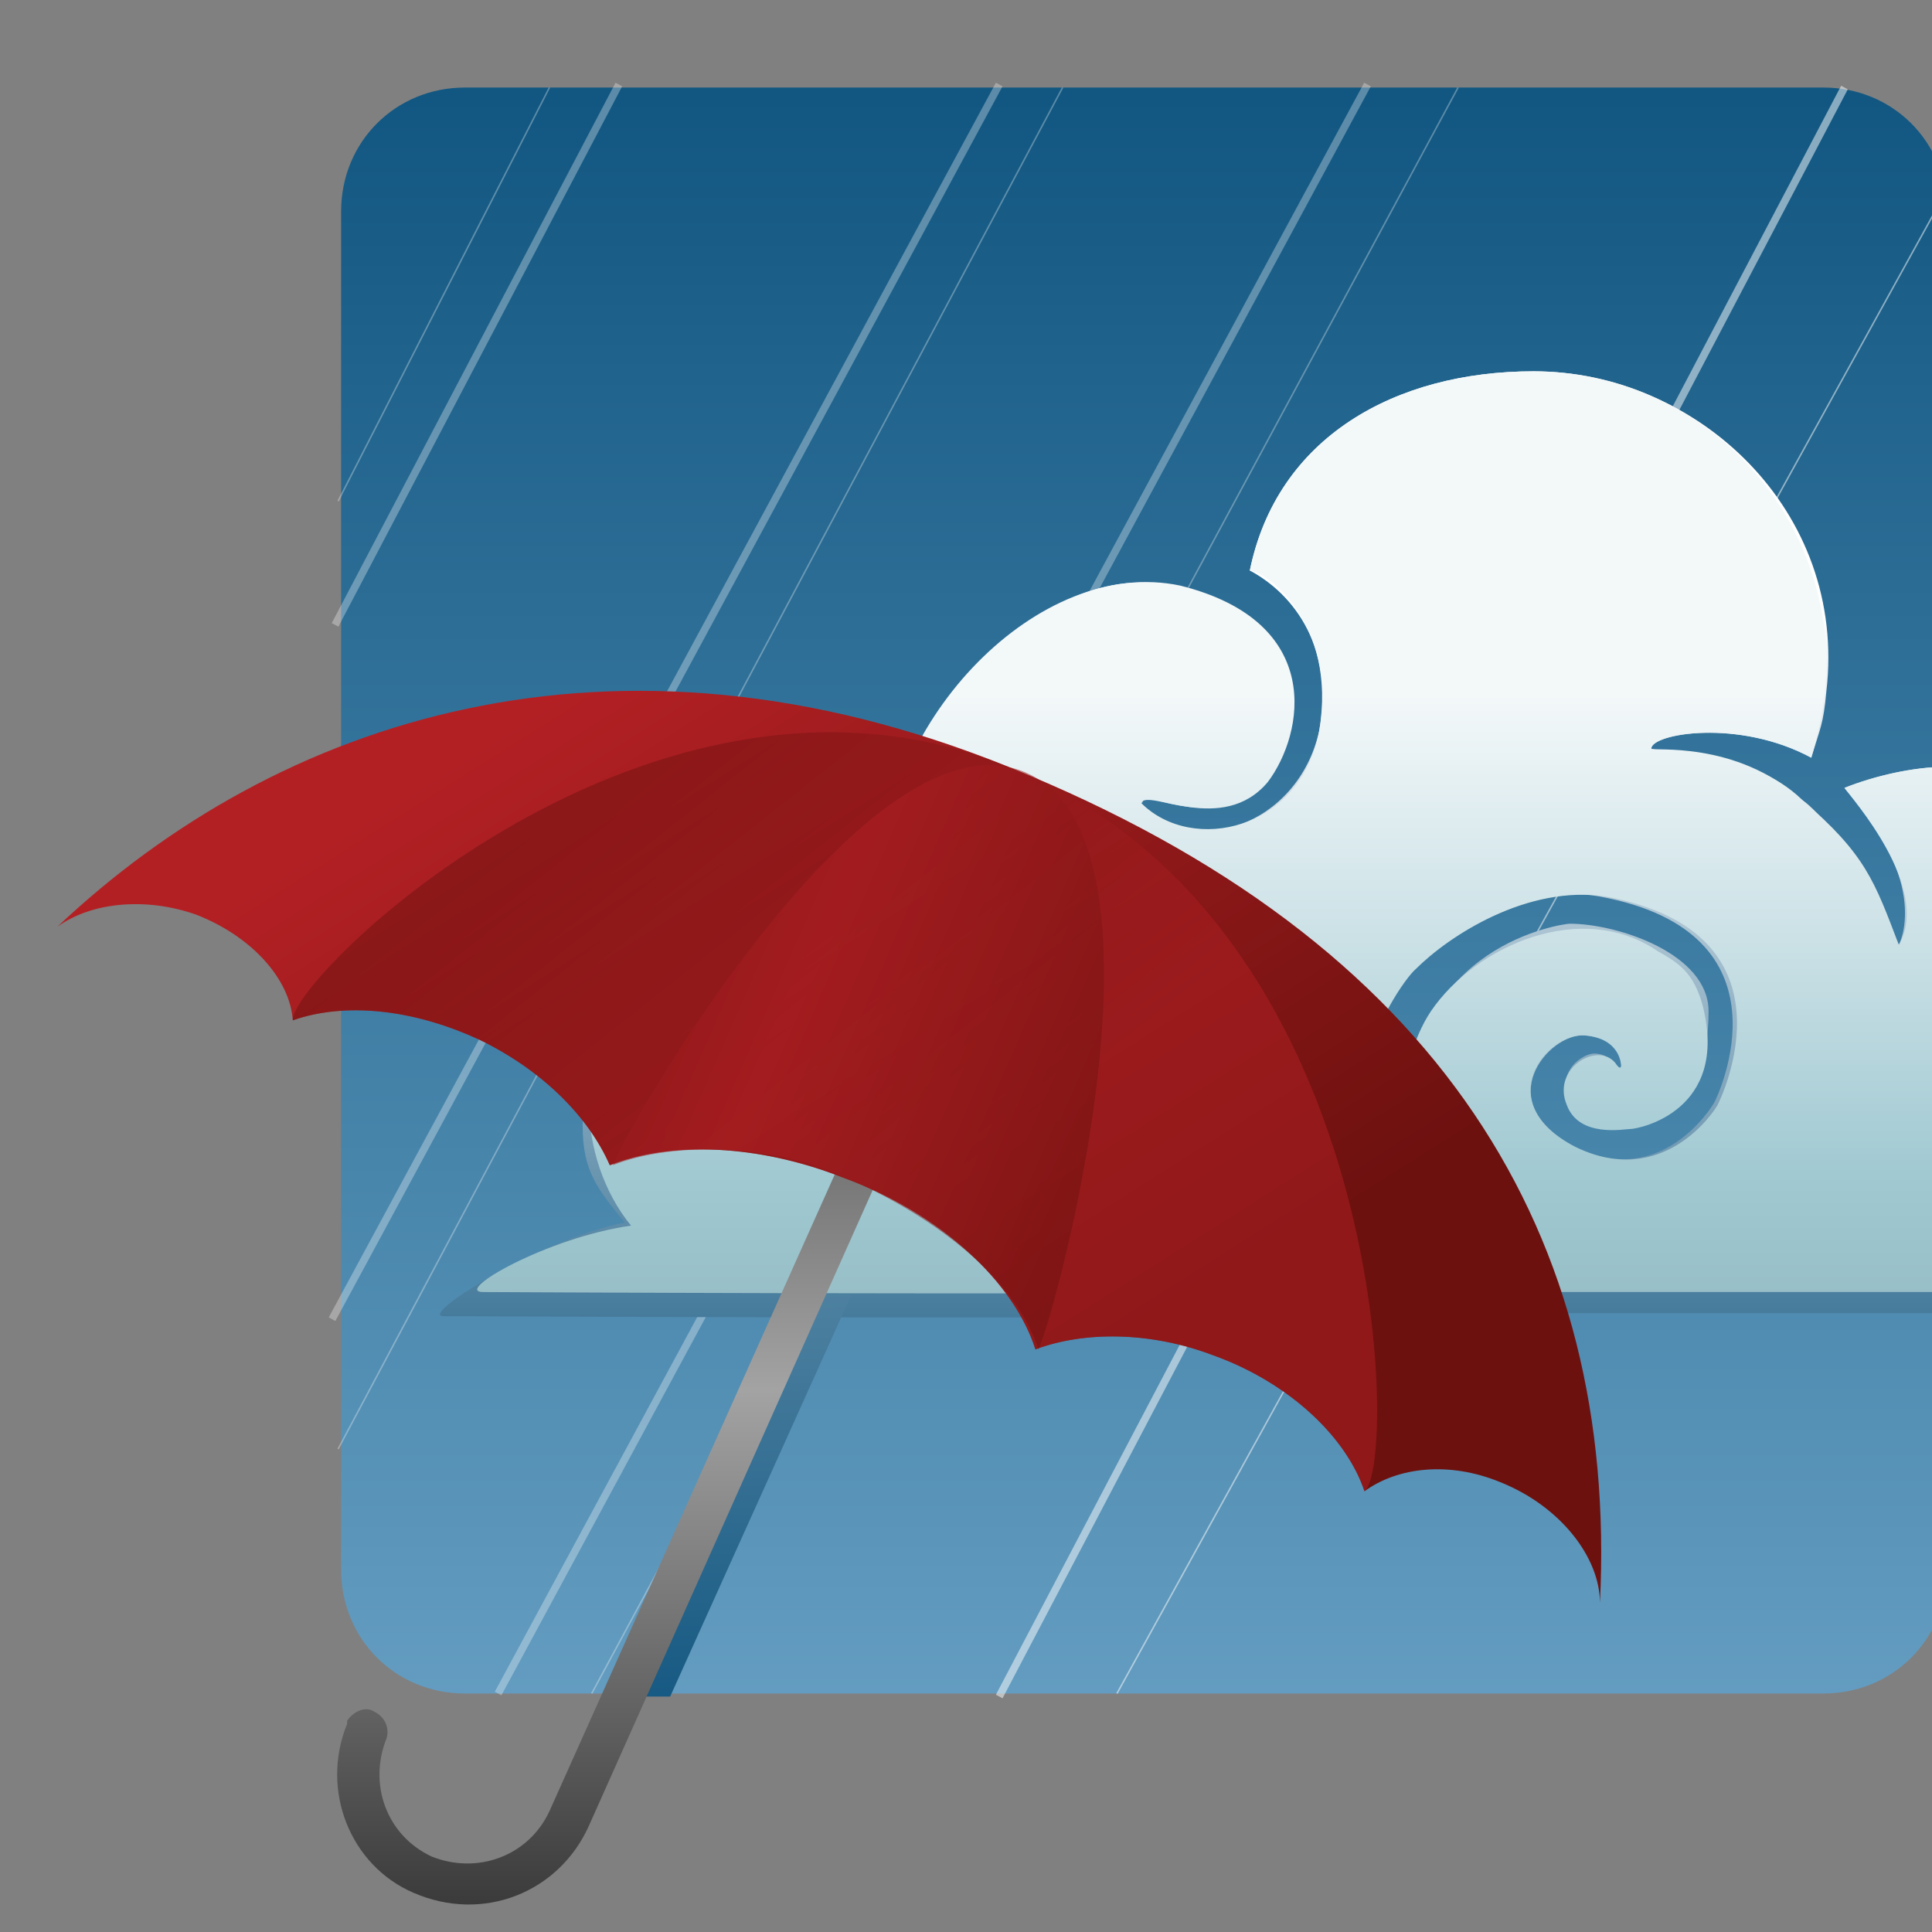 <?xml version="1.0" encoding="utf-8"?>
<!-- Generator: Adobe Illustrator 13.0.0, SVG Export Plug-In  -->
<!DOCTYPE svg PUBLIC "-//W3C//DTD SVG 1.1//EN" "http://www.w3.org/Graphics/SVG/1.1/DTD/svg11.dtd">
<svg version="1.1"
	 xmlns="http://www.w3.org/2000/svg" xmlns:xlink="http://www.w3.org/1999/xlink" xmlns:a="http://ns.adobe.com/AdobeSVGViewerExtensions/3.0/"
	 x="0px" y="0px" width="64px" height="64px" viewBox="-1 0 64 64" enable-background="new -1 0 64 64" xml:space="preserve">
<rect x="-1" y="0" width="64" height="64" fill="#808080" stroke="none"/>
<defs>
</defs>
<linearGradient id="SVGID_1_" gradientUnits="userSpaceOnUse" x1="302.399" y1="-325.333" x2="302.399" y2="-387.375" gradientTransform="matrix(1 0 0 -1 -265.5 -326)">
	<stop  offset="0" style="stop-color:#0C527D"/>
	<stop  offset="1" style="stop-color:#6BA3C6"/>
</linearGradient>
<path fill="url(#SVGID_1_)" d="M59.4,2.9c2.3,0,4.1,1.8,4.1,4.1v45c0,2.3-1.8,4.1-4.1,4.1h-45c-2.3,0-4.1-1.8-4.1-4.1V7
	c0-2.3,1.8-4.1,4.1-4.1H59.4z"/>
<line fill="none" x1="10.2" y1="33.8" x2="28.4" y2="2.9"/>
<line fill="none" x1="22.5" y1="56.2" x2="53.6" y2="3.1"/>
<line fill="none" x1="24.7" y1="56.2" x2="55.8" y2="3.1"/>
<line fill="none" x1="29.4" y1="56.2" x2="60.6" y2="3.1"/>
<line opacity="0.31" fill="none" stroke="#FFFFFF" stroke-width="0.05" enable-background="new    " x1="18.6" y1="56.1" x2="47.3" y2="2.9"/>
<line opacity="0.5" fill="none" stroke="#FFFFFF" stroke-width="0.05" enable-background="new    " x1="36" y1="56.1" x2="63.6" y2="6.1"/>
<line opacity="0.31" fill="none" stroke="#FFFFFF" stroke-width="0.05" enable-background="new    " x1="10.2" y1="48" x2="34.2" y2="2.9"/>
<line opacity="0.31" fill="none" stroke="#FFFFFF" stroke-width="0.05" enable-background="new    " x1="10.2" y1="16.6" x2="17.2" y2="2.9"/>
<line fill="none" x1="10.2" y1="51.8" x2="37.8" y2="3"/>
<line opacity="0.31" fill="none" stroke="#FFFFFF" stroke-width="0.25" enable-background="new    " x1="15.5" y1="56.1" x2="44.3" y2="2.8"/>
<line opacity="0.5" fill="none" stroke="#FFFFFF" stroke-width="0.25" enable-background="new    " x1="32.1" y1="56.2" x2="60.1" y2="2.9"/>
<line opacity="0.31" fill="none" stroke="#FFFFFF" stroke-width="0.25" enable-background="new    " x1="10" y1="43.7" x2="32.1" y2="2.8"/>
<line opacity="0.31" fill="none" stroke="#FFFFFF" stroke-width="0.25" enable-background="new    " x1="10.1" y1="20.7" x2="19.5" y2="2.8"/>
<line fill="none" x1="10" y1="49.9" x2="35.5" y2="2.9"/>
<path fill="none" d="M59.3,2.8c2.3,0,4.101,1.8,4.101,4.1v45c0,2.3-1.801,4.1-4.101,4.1h-45c-2.3,0-4.1-1.8-4.1-4.1V7
	c0-2.3,1.8-4.1,4.1-4.1h45V2.8z"/>
<linearGradient id="SVGID_2_" gradientUnits="userSpaceOnUse" x1="304.088" y1="-376.869" x2="304.088" y2="-346.245" gradientTransform="matrix(1 0 0 -1 -265.5 -326)">
	<stop  offset="0" style="stop-color:#0C527D"/>
	<stop  offset="1" style="stop-color:#FFFFFF"/>
</linearGradient>
<path fill="url(#SVGID_2_)" d="M63.5,25.4c-1.1,0-2.4,0.3-3.4,0.7c2.9,3.2,1.801,5.2,1.801,5.2s-2-4-3.2-4.8c-1.7-1.7-5-1.6-5-1.7
	c0-0.5,2.899-1,5.3,0.3c0.3-1,0.4-1.1,0.5-2.2c0.7-6-4.3-10.6-9.7-10.6c-4.6,0-8.5,2.2-9.399,6.6c1.5,0.8,2.8,2.6,2.3,5.3
	c-0.7,3.2-4.3,4.3-5.9,2.4c0.101,0,0-0.2,0.2-0.2c0.3,0.1,2.7,1,3.9-0.5c1.3-1.5,1.899-5.4-3.101-6.5c-4.7-1-9.7,5.4-9.7,10.7
	c0,0.4,0-0.4,0,0c-0.9-0.5-1.9-0.5-3-0.5c-3.7,0-6.8,3.9-6.8,7.7c0,1.5,0.5,2.101,1.4,3.2c-2.7,0.5-6.9,3.1-6,3.1
	c0.7,0,18,0.101,34.6,0c-0.8-0.399-2.7-2-3.899-3.699C42.3,36.8,45.4,32.3,45.6,32.1C46.7,31,49.4,29.2,52,29.7
	c6.5,1.2,3.9,6.6,3.8,6.8c-0.1,0.2-1.8,2.9-4.6,1.5c-2.9-1.4-0.9-3.8,0.3-3.7c1.2,0.101,1.2,0.9,1.2,0.9s0.1,0.7-0.101,0.3
	c-0.199-0.4-0.399-0.6-0.8-0.6c-0.3,0-1.3,0.5-0.8,1.699c0.4,1.101,1.6,0.7,1.9,0.7c0.3,0,2.699-0.1,2.699-3.8c0-1.9-3-2.9-4.6-2.9
	c-0.2,0-5.4,0.7-5.3,6.5c0.1,3.7,3.5,6.4,5,6.4c4.399,0,9,0,12.899,0V25.4H63.5z"/>
<line fill="none" x1="42.6" y1="56.3" x2="63.6" y2="20.5"/>
<linearGradient id="SVGID_3_" gradientUnits="userSpaceOnUse" x1="304.654" y1="-349.019" x2="304.654" y2="-378.272" gradientTransform="matrix(1 0 0 -1 -265.5 -326)">
	<stop  offset="0" style="stop-color:#F3F8F9"/>
	<stop  offset="0.264" style="stop-color:#CDE2E7"/>
	<stop  offset="0.555" style="stop-color:#9FC8D1"/>
	<stop  offset="1" style="stop-color:#85A8B0"/>
</linearGradient>
<path fill="url(#SVGID_3_)" d="M63.5,25.4c-1.1,0-2.4,0.3-3.4,0.7c0.2,0.3,2.9,3.3,1.801,5.2c-0.801-2.1-1.101-3-3.2-4.8
	c-2.2-2-5-1.6-5-1.7c0-0.5,2.899-1,5.3,0.3c0.3-1,0.5-2,0.5-3.1c0-5.3-4.3-9.7-9.7-9.7c-4.6,0-8.5,2.2-9.399,6.6
	c0.5,0,2.899,1.7,2.3,5.3c-0.601,3.3-4.2,4.1-5.9,2.4c0.2-0.5,2.7,1.1,4.2-0.7c1.2-1.6,1.9-5.3-2.9-6.5
	c-4.699-1-9.899,4.5-9.899,9.8c0,0.4,0,0.8,0.1,1.2c-0.9-0.5-1.9-0.7-3-0.7c-3.7,0-6.8,3-6.8,6.8c0,1.5,0.5,3,1.4,4.1
	C17.1,41,14,42.8,15,42.8c0.7,0,15.8,0.101,32.4,0C41.1,38.6,45.3,32.6,45.9,32.1c1.1-1.1,3.699-2.8,6.3-2.4
	c6.5,1.2,3.8,6.7,3.7,6.899C55.8,36.8,54.1,39.4,51.2,38c-2.9-1.5-0.9-3.8,0.3-3.7c1.2,0.101,1.2,1,1.2,1s0,0.2-0.2-0.1
	c-0.6-0.7-2.1,0.2-1.6,1.399C51.3,37.7,52.8,37.4,53,37.4c0.3,0,3.3-0.601,2.4-4.101c-0.301-1.1-0.801-1.4-1.5-1.8
	c-2.5-1.7-6-0.2-7.5,2c-0.601,0.9-1,2.3-1,3.9c0,2.899,3,4.899,5.3,5.399c4.399,0,8.7,0,12.7,0V25.4H63.5z"/>
<rect fill="none" width="64" height="64"/>
<linearGradient id="SVGID_4_" gradientUnits="userSpaceOnUse" x1="289.081" y1="-384.737" x2="288.248" y2="-326.235" gradientTransform="matrix(1 0 0 -1 -265.5 -326)">
	<stop  offset="0" style="stop-color:#0C527D"/>
	<stop  offset="1" style="stop-color:#FFFFFF"/>
</linearGradient>
<polygon fill="url(#SVGID_4_)" points="25.7,42.9 19.7,56.2 21.2,56.2 27.2,42.9 "/>
<linearGradient id="SVGID_5_" gradientUnits="userSpaceOnUse" x1="287.374" y1="-345.402" x2="287.374" y2="-398.675" gradientTransform="matrix(1 0 0 -1 -265.5 -326)">
	<stop  offset="0" style="stop-color:#000000"/>
	<stop  offset="0.5" style="stop-color:#A3A3A3"/>
	<stop  offset="1" style="stop-color:#000000"/>
</linearGradient>
<path fill="url(#SVGID_5_)" d="M18.5,60.5L18.5,60.5L18.5,60.5l15-33.6c0.2-0.3,0-0.8-0.3-0.9c-0.3-0.2-0.8,0-0.9,0.3L18.5,57.1l0,0
	L17.2,60l0,0c-0.7,1.5-2.4,2.1-3.9,1.5c-1.5-0.7-2.1-2.4-1.5-3.9l0,0l0,0c0.1-0.3,0-0.699-0.4-0.899c-0.3-0.2-0.7,0-0.9,0.3l0,0l0,0
	l0,0c0,0,0,0,0,0.1c-0.9,2.2,0.1,4.7,2.2,5.601C15,63.7,17.5,62.7,18.5,60.5L18.5,60.5L18.5,60.5z"/>
<linearGradient id="SVGID_6_" gradientUnits="userSpaceOnUse" x1="257.911" y1="-312.224" x2="242.214" y2="-288.141" gradientTransform="matrix(1 0.014 0.014 -1 -220.742 -268.931)">
	<stop  offset="0" style="stop-color:#6D110F"/>
	<stop  offset="1" style="stop-color:#B32024"/>
</linearGradient>
<path fill="url(#SVGID_6_)" d="M5.5,30.3c1.8,0.7,3.1,2.1,3.2,3.5c1.7-0.6,4-0.399,6.3,0.7c2,1,3.5,2.5,4.2,4.1
	c2-0.8,4.9-0.699,7.7,0.4c3.3,1.2,5.7,3.5,6.4,5.7c1.601-0.601,3.8-0.601,5.9,0.2c2.5,0.899,4.399,2.699,5,4.5
	c1.1-0.801,2.8-1,4.5-0.301c2,0.801,3.3,2.5,3.3,4l0,0C52.6,41,46.8,31.2,32.4,25.4C19.3,20.1,8.2,23.8,0.9,30.7
	C2,29.9,3.8,29.7,5.5,30.3z"/>
<linearGradient id="SVGID_7_" gradientUnits="userSpaceOnUse" x1="243.593" y1="-290.93" x2="254.881" y2="-304.788" gradientTransform="matrix(1 0.014 0.014 -1 -220.742 -268.931)">
	<stop  offset="0" style="stop-color:#6D110F"/>
	<stop  offset="1" style="stop-color:#B32024"/>
</linearGradient>
<path opacity="0.5" fill="url(#SVGID_7_)" enable-background="new    " d="M8.7,33.8c1.7-0.6,4-0.399,6.3,0.7c2,1,3.5,2.5,4.2,4.1
	c2-0.8,4.9-0.699,7.7,0.4c3.3,1.2,5.7,3.5,6.4,5.7c1.601-0.601,3.8-0.601,5.9,0.2c2.5,0.899,4.399,2.699,5,4.5
	c1.1-0.801,0.899-18.9-11.8-24C20.6,20.6,8.6,32.4,8.7,33.8z"/>
<linearGradient id="SVGID_8_" gradientUnits="userSpaceOnUse" x1="261.029" y1="-301.629" x2="241.55" y2="-293.405" gradientTransform="matrix(1 0.014 0.014 -1 -220.742 -268.931)">
	<stop  offset="0" style="stop-color:#6D110F"/>
	<stop  offset="0.527" style="stop-color:#B32024"/>
	<stop  offset="0.725" style="stop-color:#981A1C"/>
	<stop  offset="1" style="stop-color:#6D110F"/>
</linearGradient>
<path opacity="0.5" fill="url(#SVGID_8_)" enable-background="new    " d="M19.3,38.6c2-0.8,5.4-0.699,7.7,0.4
	c3.2,1.4,5.7,3.5,6.4,5.7c0.6-1.3,4.8-16.8-0.4-19.1C27.8,23.3,19.8,37.3,19.3,38.6z"/>
</svg>
